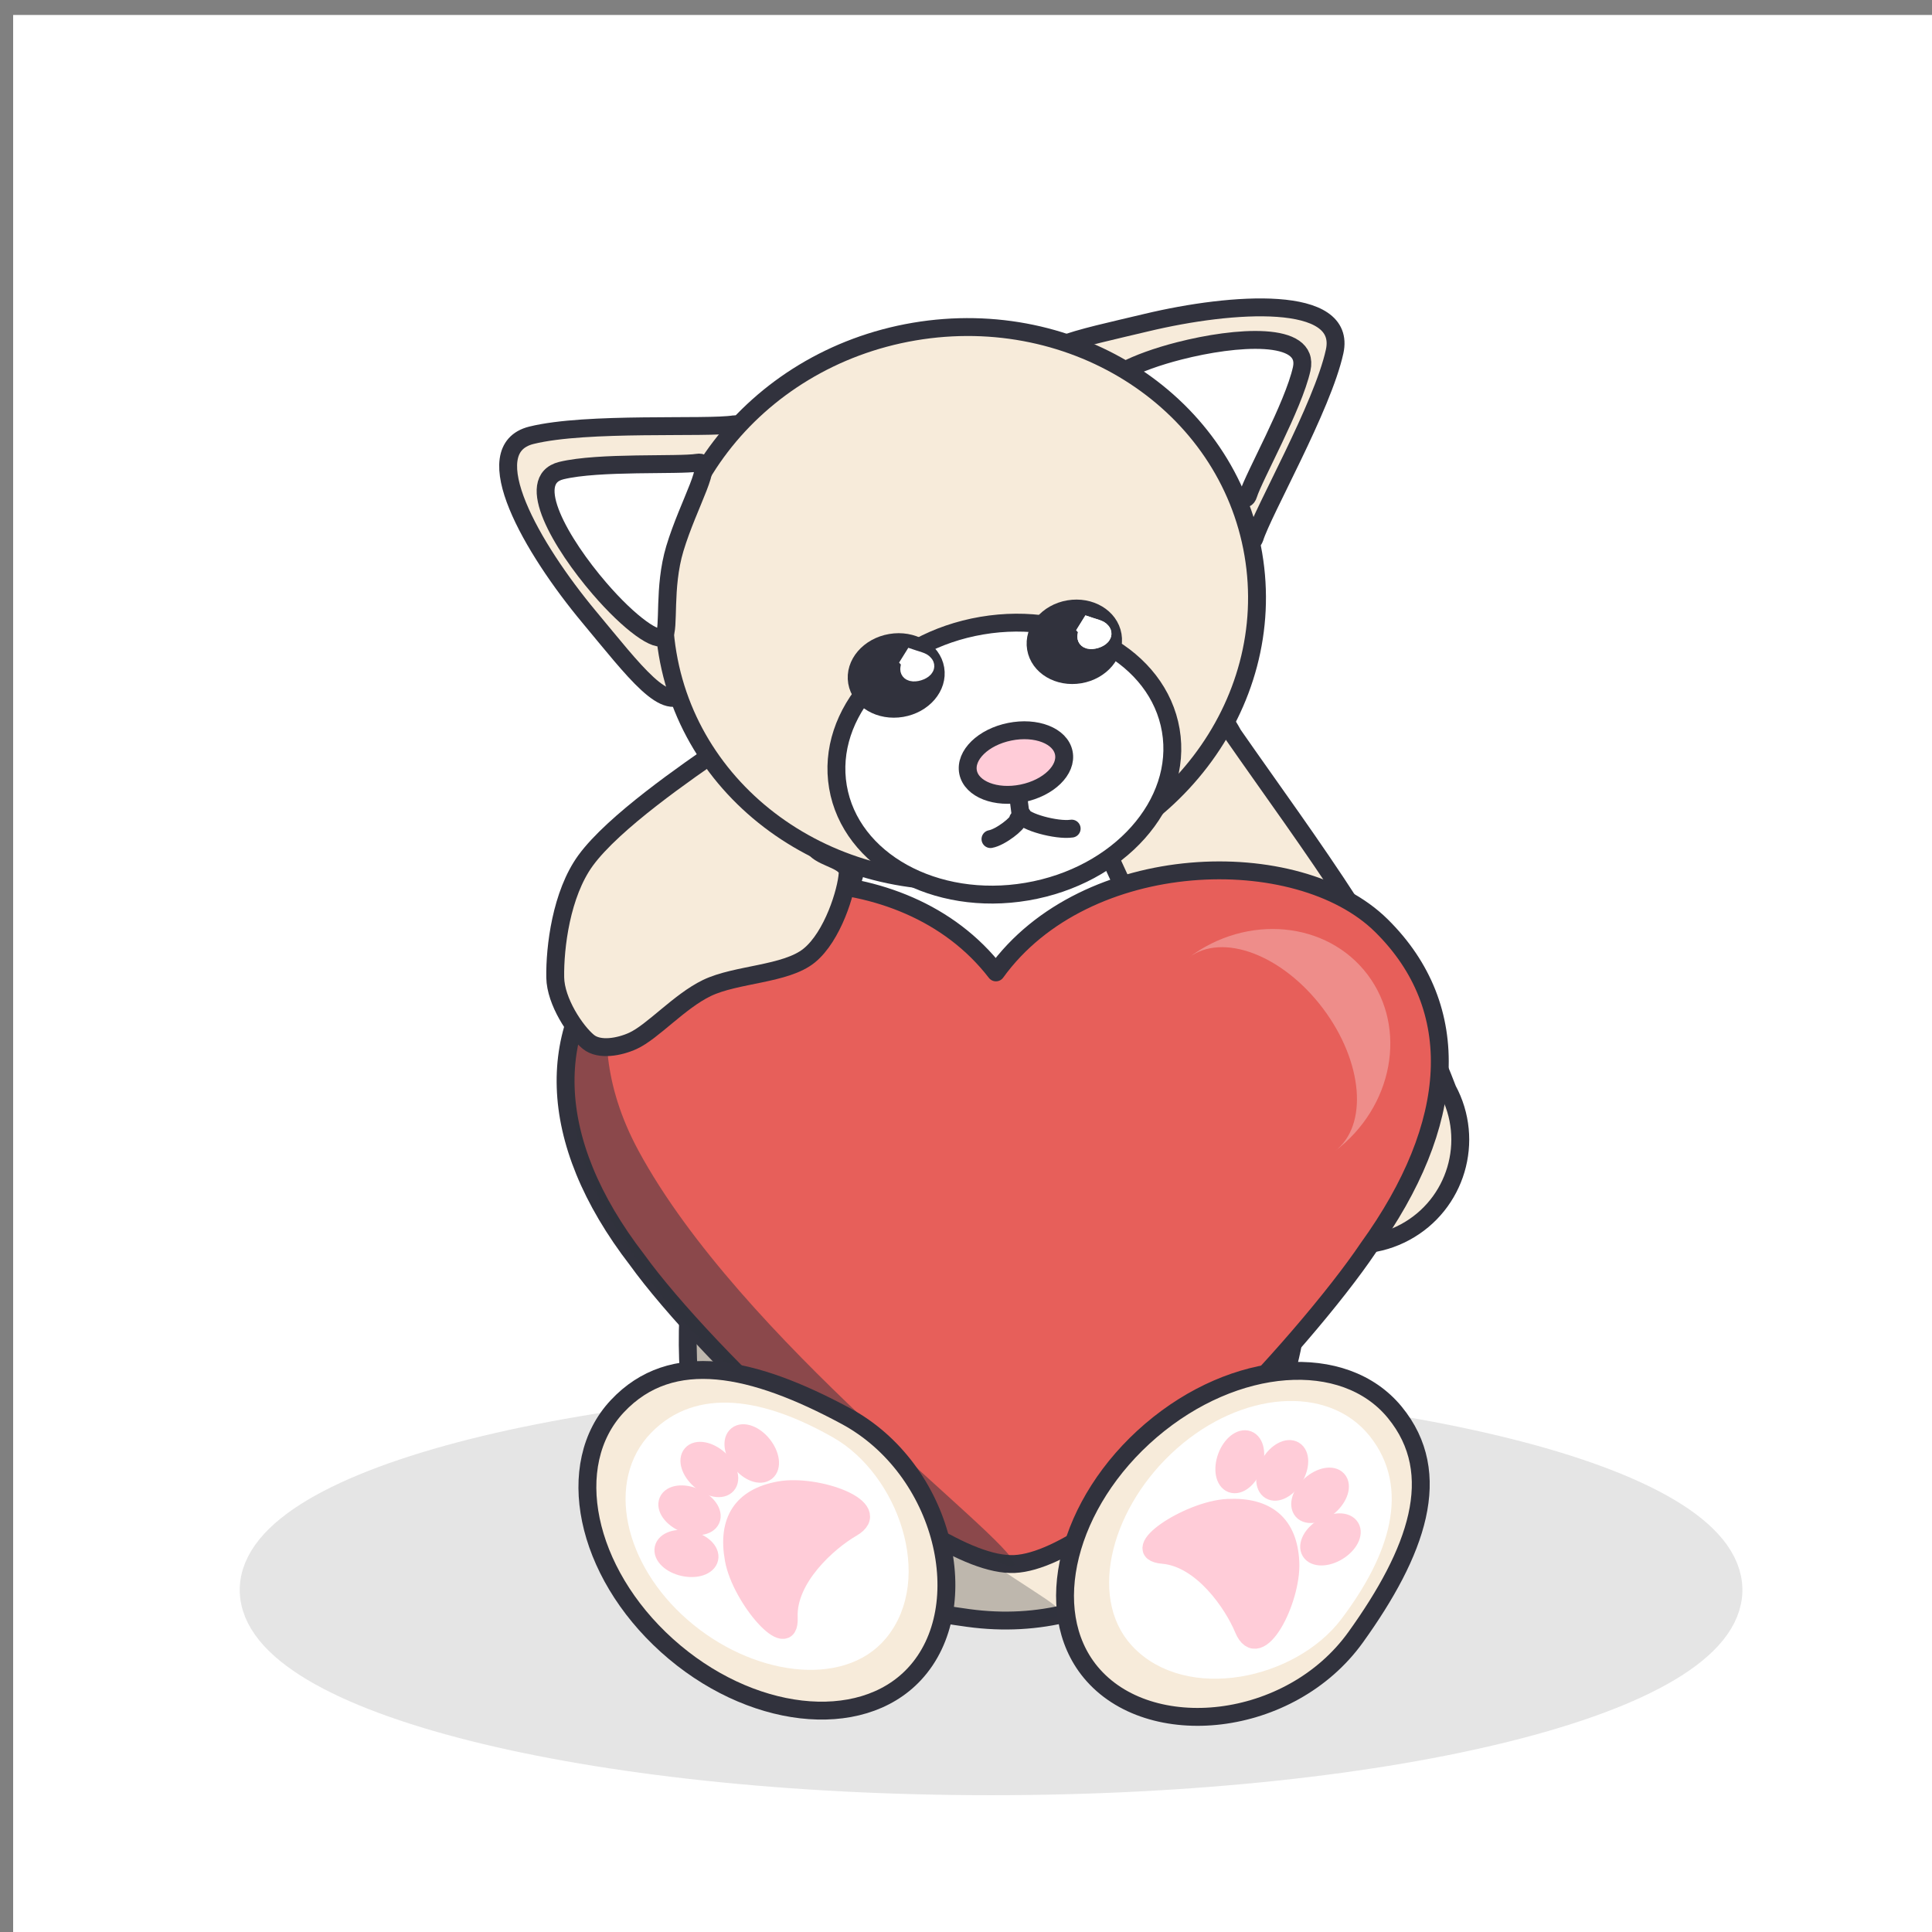 <?xml version="1.0" encoding="UTF-8" standalone="no"?>
<svg version="1.1" xmlns="http://www.w3.org/2000/svg" xmlns:xlink="http://www.w3.org/1999/xlink" xmlns:i="http://ns.adobe.com/AdobeIllustrator/10.0/" width="360" height="360">
	<rect width="100%" height="100%" fill="#808080" stroke="none"/>
	<g id="dp_dp001" transform="matrix(1,0,0,1,-7673.96,-2504.36)">
		<path id="dp_path002" fill="white" fill-rule="evenodd" d="M 7676.41,2507.15 L 8036.41,2507.15 L 8036.41,2867.15 L 7676.41,2867.15 Z "/>
		<path id="dp_path003" fill="#e5e5e5" fill-rule="evenodd" stroke="#e5e5e5" stroke-width="8" d="M 7858.63,2766.37 C 7933.74,2766.37 7994.63,2781.71 7994.63,2800.62 C 7994.63,2819.54 7933.74,2834.87 7858.63,2834.87 C 7783.52,2834.87 7722.63,2819.54 7722.63,2800.62 C 7722.63,2781.71 7783.52,2766.37 7858.63,2766.37 Z "/>
		<path id="dp_path004" fill="#f7ebda" fill-rule="evenodd" stroke="#31323d" stroke-width="3.333" d="M 7822.86,2663.52 C 7784.55,2773.54 7801.71,2798.66 7854.41,2805.85 S 7941.24,2737.69 7894.79,2670.27 C 7867.31,2669.08 7850.25,2664.71 7822.86,2663.52 Z "/>
		<path id="dp_path005" fill="#31323d" fill-rule="evenodd" fill-opacity="0.282" d="M 7824.36,2709.5 C 7785.41,2753.79 7803.21,2802.38 7847.49,2805.06 S 7866.17,2805.89 7842.66,2782.24 C 7814.73,2781.76 7852.2,2709.97 7824.36,2709.5 Z "/>
		<path id="dp_path006" fill="white" fill-rule="evenodd" stroke="#31323d" stroke-width="3.333" d="M 7834.13,2664.18 C 7805.45,2755.96 7838.84,2780.55 7860.69,2782.67 S 7932.79,2753.61 7897.54,2658.01 C 7874.57,2656.45 7857.03,2665.73 7834.13,2664.18 Z "/>
		<path id="dp_path007" fill="#f7ebda" fill-rule="evenodd" stroke="#31323d" stroke-width="3.333" d="M 7876.89,2655.7 C 7871.74,2646.18 7871.51,2637.95 7881.02,2632.79 C 7890.54,2627.64 7898.57,2631.71 7903.73,2641.23 C 7918.02,2661.78 7934.46,2683.08 7943.69,2707.38 C 7948.85,2716.9 7945.31,2728.8 7935.79,2733.95 C 7926.27,2739.1 7914.38,2735.56 7909.22,2726.05 Z "/>
		<path id="dp_path008" fill="#e75f5a" fill-rule="evenodd" stroke="#31323d" stroke-width="3.333" stroke-linejoin="round" stroke-linecap="round" d="M 7859.54,2685.55 C 7876.21,2662.46 7915.79,2661.47 7931.35,2676.82 S 7945.56,2713.83 7928.89,2736.92 C 7917.24,2754.22 7879.99,2795.01 7862.98,2795.79 S 7804.88,2756.07 7792.7,2739.15 C 7775.31,2716.62 7775.41,2695.4 7790.07,2680.39 S 7842.16,2663.01 7859.54,2685.55 Z "/>
		<path id="dp_path009" fill="#31323d" fill-rule="evenodd" fill-opacity="0.502" d="M 7862.98,2795.79 C 7863.89,2800.9 7804.24,2761.22 7792.7,2739.15 C 7768.59,2706.93 7786.57,2684.17 7790.07,2680.39 S 7779.49,2693.89 7792.9,2718.72 C 7811.94,2753.99 7862.07,2790.69 7862.98,2795.79 Z "/>
		<path id="dp_path010" fill="#f7ebda" fill-rule="evenodd" stroke="#31323d" stroke-width="3.333" d="M 7808.74,2643.49 C 7813.19,2648.56 7822.1,2658.69 7825.97,2662.62 C 7827.68,2664.37 7832.06,2664.73 7831.91,2667.11 C 7831.71,2670.41 7829.13,2678.85 7824.75,2682.41 C 7820.38,2685.97 7811.14,2685.82 7805.66,2688.47 C 7800.52,2690.96 7795.56,2696.64 7791.89,2698.31 C 7789.39,2699.45 7785.64,2700.16 7783.6,2698.5 C 7781.19,2696.53 7777.49,2690.96 7777.42,2686.5 C 7777.33,2680.87 7778.53,2670.96 7783.07,2664.71 C 7788.29,2657.55 7801.92,2648.18 7808.74,2643.49 Z "/>
		<path id="dp_path011" fill="#f7ebda" fill-rule="evenodd" stroke="#31323d" stroke-width="3.333" stroke-linejoin="round" stroke-linecap="round" d="M 7922.65,2569.85 C 7920.38,2580.23 7909.24,2599.68 7907.72,2604.65 S 7869.64,2579.65 7867.18,2574.47 S 7874.63,2567.58 7887.56,2564.48 C 7903.72,2560.61 7924.97,2559.26 7922.65,2569.85 Z "/>
		<path id="dp_path012" fill="white" fill-rule="evenodd" stroke="#31323d" stroke-width="3.333" stroke-linejoin="round" stroke-linecap="round" d="M 7916.51,2573.11 C 7914.96,2580.07 7907.6,2593.16 7906.57,2596.5 S 7900.57,2591.67 7894.11,2585.63 C 7888.51,2580.4 7881.12,2578.15 7880.39,2576.55 S 7885.29,2571.89 7893.71,2569.74 C 7904.25,2567.04 7918.08,2566.01 7916.51,2573.11 Z "/>
		<path id="dp_path013" fill="#f7ebda" fill-rule="evenodd" stroke="#31323d" stroke-width="3.333" stroke-linejoin="round" stroke-linecap="round" d="M 7772.97,2585.47 C 7783.29,2582.91 7805.66,2584.26 7810.79,2583.42 S 7805.27,2628.64 7801.73,2633.14 S 7792.24,2629.52 7783.73,2619.31 C 7773.09,2606.54 7762.46,2588.09 7772.97,2585.47 Z "/>
		<path id="dp_path014" fill="#f7ebda" fill-rule="evenodd" stroke="#31323d" stroke-width="3.333" d="M 7844.29,2566.15 C 7874.43,2561.03 7902.73,2579.6 7907.5,2607.64 C 7912.27,2635.69 7891.7,2662.57 7861.56,2667.7 C 7831.42,2672.82 7803.12,2654.24 7798.36,2626.2 C 7793.59,2598.16 7814.16,2571.28 7844.29,2566.15 Z "/>
		<path id="dp_path015" fill="white" fill-rule="evenodd" stroke="#31323d" stroke-width="3.333" d="M 7856.9,2620.94 C 7874.02,2618.03 7889.79,2626.76 7892.12,2640.45 C 7894.45,2654.13 7882.45,2667.59 7865.32,2670.5 C 7848.2,2673.41 7832.43,2664.68 7830.1,2650.99 C 7827.77,2637.31 7839.77,2623.85 7856.9,2620.94 Z "/>
		<path id="dp_path016" fill="#31323d" fill-rule="evenodd" stroke="#31323d" stroke-width="3.333" d="M 7839.92,2624.14 C 7843.95,2623.45 7847.68,2625.62 7848.25,2628.98 C 7848.82,2632.34 7846.02,2635.61 7841.99,2636.3 C 7837.96,2636.98 7834.23,2634.82 7833.66,2631.46 C 7833.09,2628.1 7835.89,2624.83 7839.92,2624.14 Z "/>
		<path id="dp_path017" fill="#31323d" fill-rule="evenodd" stroke="#31323d" stroke-width="3.333" d="M 7873.11,2617.87 C 7877.06,2617.2 7880.72,2619.38 7881.29,2622.74 C 7881.86,2626.09 7879.13,2629.36 7875.18,2630.03 C 7871.23,2630.7 7867.57,2628.52 7867,2625.17 C 7866.43,2621.81 7869.17,2618.54 7873.11,2617.87 Z "/>
		<path id="dp_path018" fill="white" fill-rule="evenodd" stroke="#31323d" stroke-width="3.333" stroke-linejoin="round" stroke-linecap="round" d="M 7778.55,2592.05 C 7785.48,2590.35 7800.48,2591.15 7803.92,2590.58 S 7802.26,2598.11 7799.71,2606.58 C 7797.51,2613.91 7798.77,2621.53 7797.66,2622.89 S 7791.31,2620.58 7785.64,2613.98 C 7778.55,2605.73 7771.49,2593.79 7778.55,2592.05 Z "/>
		<path id="dp_path019" fill="none" fill-rule="evenodd" stroke="#31323d" stroke-width="3.333" stroke-linejoin="round" stroke-linecap="round" d="M 7864.11,2656 C 7863.8,2653.55 7863.17,2648.65 7863.17,2648.65"/>
		<path id="dp_path020" fill="none" fill-rule="evenodd" stroke="#31323d" stroke-width="3.333" stroke-linejoin="round" stroke-linecap="round" d="M 7873.65,2658.76 C 7870.8,2659.18 7864.67,2657.43 7864.47,2656.25"/>
		<path id="dp_path021" fill="none" fill-rule="evenodd" stroke="#31323d" stroke-width="3.333" stroke-linejoin="round" stroke-linecap="round" d="M 7858.52,2660.71 C 7860.39,2660.39 7863.78,2657.72 7863.66,2657.02"/>
		<path id="dp_path022" fill="#ffccd8" fill-rule="evenodd" stroke="#31323d" stroke-width="3.333" d="M 7862.1,2640.71 C 7867.03,2639.71 7871.54,2641.47 7872.18,2644.64 C 7872.83,2647.81 7869.36,2651.19 7864.43,2652.19 C 7859.51,2653.19 7855,2651.43 7854.35,2648.26 C 7853.71,2645.08 7857.18,2641.7 7862.1,2640.71 Z "/>
		<path id="dp_path023" fill="white" fill-rule="evenodd" stroke="white" stroke-width="3.333" d="M 7875.66,2620.6 C 7878.17,2621.48 7878.78,2621.48 7879.21,2622.01 C 7880.31,2623.21 7876.15,2624.49 7876.39,2622.87 C 7876.45,2622.19 7876.95,2621.86 7875.66,2620.6 Z "/>
		<path id="dp_path024" fill="white" fill-rule="evenodd" stroke="white" stroke-width="3.333" d="M 7875.66,2620.6 C 7878.17,2621.48 7878.78,2621.48 7879.21,2622.01 C 7880.31,2623.21 7876.15,2624.49 7876.39,2622.87 C 7876.45,2622.19 7876.95,2621.86 7875.66,2620.6 Z "/>
		<path id="dp_path025" fill="white" fill-rule="evenodd" stroke="white" stroke-width="3.333" d="M 7842.66,2626.64 C 7845.17,2627.52 7845.77,2627.52 7846.2,2628.05 C 7847.3,2629.25 7843.14,2630.52 7843.39,2628.91 C 7843.45,2628.23 7843.94,2627.9 7842.66,2626.64 Z "/>
		<path id="dp_path026" fill="#f7ebda" fill-rule="evenodd" stroke="#31323d" stroke-width="3.333" d="M 7933.85,2767.52 C 7943.29,2779.02 7937.93,2793.61 7926.57,2809.43 C 7914.38,2826.42 7888.11,2829.15 7877.19,2815.95 C 7867.71,2804.49 7872.79,2784.29 7888.43,2770.91 C 7904.08,2757.54 7924.41,2756.02 7933.85,2767.52 Z "/>
		<path id="dp_path027" fill="white" fill-rule="evenodd" stroke="white" stroke-width="3.333" d="M 7927.9,2773.01 C 7934.89,2781.81 7931.43,2793.29 7922.59,2805.02 C 7914.61,2815.61 7895.27,2819.77 7886.12,2809.91 C 7878.48,2801.66 7882.81,2785.71 7894.35,2775.52 C 7905.88,2765.33 7920.9,2764.21 7927.9,2773.01 Z "/>
		<path id="dp_path028" fill="#ffccd8" fill-rule="evenodd" stroke="#ffccd8" stroke-width="3.333" d="M 7902.72,2785.33 C 7910.08,2784.98 7914.06,2788.36 7914.4,2795.44 C 7914.74,2802.52 7908.5,2814.75 7905.66,2807.9 C 7903.73,2803.23 7897.96,2794.71 7890.65,2794.08 C 7883.65,2793.49 7895.37,2785.69 7902.72,2785.33 Z "/>
		<path id="dp_path029" fill="#ffccd8" fill-rule="evenodd" stroke="#ffccd8" stroke-width="3.333" d="M 7906.49,2772.63 C 7907.84,2773.13 7908.27,2775.37 7907.44,2777.64 C 7906.61,2779.9 7904.83,2781.33 7903.47,2780.84 C 7902.11,2780.34 7901.69,2778.1 7902.52,2775.83 C 7903.35,2773.57 7905.13,2772.13 7906.49,2772.63 Z "/>
		<path id="dp_path030" fill="#ffccd8" fill-rule="evenodd" stroke="#ffccd8" stroke-width="3.333" d="M 7915.13,2774.6 C 7916.37,2775.34 7916.37,2777.62 7915.13,2779.69 C 7913.89,2781.76 7911.88,2782.84 7910.64,2782.09 C 7909.4,2781.35 7909.39,2779.07 7910.63,2777 C 7911.87,2774.93 7913.88,2773.85 7915.13,2774.6 Z "/>
		<path id="dp_path031" fill="#ffccd8" fill-rule="evenodd" stroke="#ffccd8" stroke-width="3.333" d="M 7923.21,2780.1 C 7924.17,2781.18 7923.48,2783.36 7921.67,2784.96 C 7919.86,2786.55 7917.62,2786.97 7916.66,2785.89 C 7915.7,2784.8 7916.39,2782.63 7918.2,2781.03 C 7920.01,2779.43 7922.25,2779.01 7923.21,2780.1 Z "/>
		<path id="dp_path032" fill="#ffccd8" fill-rule="evenodd" stroke="#ffccd8" stroke-width="3.333" d="M 7925.6,2788.94 C 7926.36,2790.17 7925.29,2792.19 7923.23,2793.45 C 7921.17,2794.7 7918.89,2794.71 7918.14,2793.48 C 7917.39,2792.24 7918.45,2790.22 7920.51,2788.97 C 7922.57,2787.71 7924.85,2787.7 7925.6,2788.94 Z "/>
		<path id="dp_path033" fill="#f7ebda" fill-rule="evenodd" stroke="#31323d" stroke-width="3.333" d="M 7788.99,2766.39 C 7799.17,2755.54 7814.33,2758.96 7831.49,2768.18 C 7849.92,2778.06 7856.03,2803.75 7844.35,2816.29 C 7834.22,2827.18 7813.53,2824.76 7798.24,2810.98 C 7782.95,2797.2 7778.81,2777.24 7788.99,2766.39 Z "/>
		<path id="dp_path034" fill="white" fill-rule="evenodd" stroke="white" stroke-width="3.333" d="M 7796.45,2772.54 C 7804.14,2764.6 7815.78,2766.51 7828.34,2773.64 C 7839.69,2780.07 7846.21,2798.4 7837.76,2808.57 C 7830.69,2817.08 7814.58,2814.89 7803.18,2804.94 C 7791.77,2794.99 7788.76,2780.49 7796.45,2772.54 Z "/>
		<path id="dp_path035" fill="#ffccd8" fill-rule="evenodd" stroke="#ffccd8" stroke-width="3.333" d="M 7810.69,2794.94 C 7809.38,2787.7 7812.22,2783.31 7819.2,2782.05 C 7826.17,2780.79 7839.11,2785.4 7832.68,2789.1 C 7828.31,2791.63 7820.6,2798.45 7820.93,2805.78 C 7821.25,2812.8 7811.99,2802.19 7810.69,2794.94 Z "/>
		<path id="dp_path036" fill="#ffccd8" fill-rule="evenodd" stroke="#ffccd8" stroke-width="3.333" d="M 7797.61,2792.86 C 7797.93,2791.45 7800.09,2790.73 7802.45,2791.27 C 7804.8,2791.8 7806.45,2793.37 7806.13,2794.78 C 7805.81,2796.2 7803.65,2796.91 7801.29,2796.38 C 7798.94,2795.85 7797.29,2794.27 7797.61,2792.86 Z "/>
		<path id="dp_path037" fill="#ffccd8" fill-rule="evenodd" stroke="#ffccd8" stroke-width="3.333" d="M 7798.43,2784.04 C 7799.01,2782.71 7801.27,2782.41 7803.48,2783.37 C 7805.7,2784.33 7807.02,2786.19 7806.45,2787.51 C 7805.87,2788.84 7803.61,2789.14 7801.4,2788.18 C 7799.19,2787.22 7797.86,2785.37 7798.43,2784.04 Z "/>
		<path id="dp_path038" fill="#ffccd8" fill-rule="evenodd" stroke="#ffccd8" stroke-width="3.333" d="M 7802.84,2775.31 C 7803.79,2774.21 7806.04,2774.62 7807.86,2776.2 C 7809.68,2777.79 7810.38,2779.96 7809.43,2781.05 C 7808.48,2782.14 7806.23,2781.74 7804.41,2780.15 C 7802.59,2778.57 7801.89,2776.4 7802.84,2775.31 Z "/>
		<path id="dp_path039" fill="#ffccd8" fill-rule="evenodd" stroke="#ffccd8" stroke-width="3.333" d="M 7811.3,2771.79 C 7812.43,2770.88 7814.57,2771.67 7816.08,2773.55 C 7817.59,2775.44 7817.9,2777.7 7816.77,2778.6 C 7815.64,2779.51 7813.5,2778.72 7811.99,2776.84 C 7810.48,2774.95 7810.17,2772.69 7811.3,2771.79 Z "/>
		<path id="dp_path040" fill="white" fill-rule="evenodd" fill-opacity="0.29" d="M 7895.45,2682.8 C 7906.34,2674.59 7921.27,2676.01 7928.79,2685.97 C 7936.3,2695.94 7933.56,2710.68 7922.66,2718.89 C 7928.96,2714.15 7927.98,2702.22 7920.46,2692.25 C 7912.94,2682.28 7901.75,2678.05 7895.45,2682.8 Z "/>
	</g>
</svg>